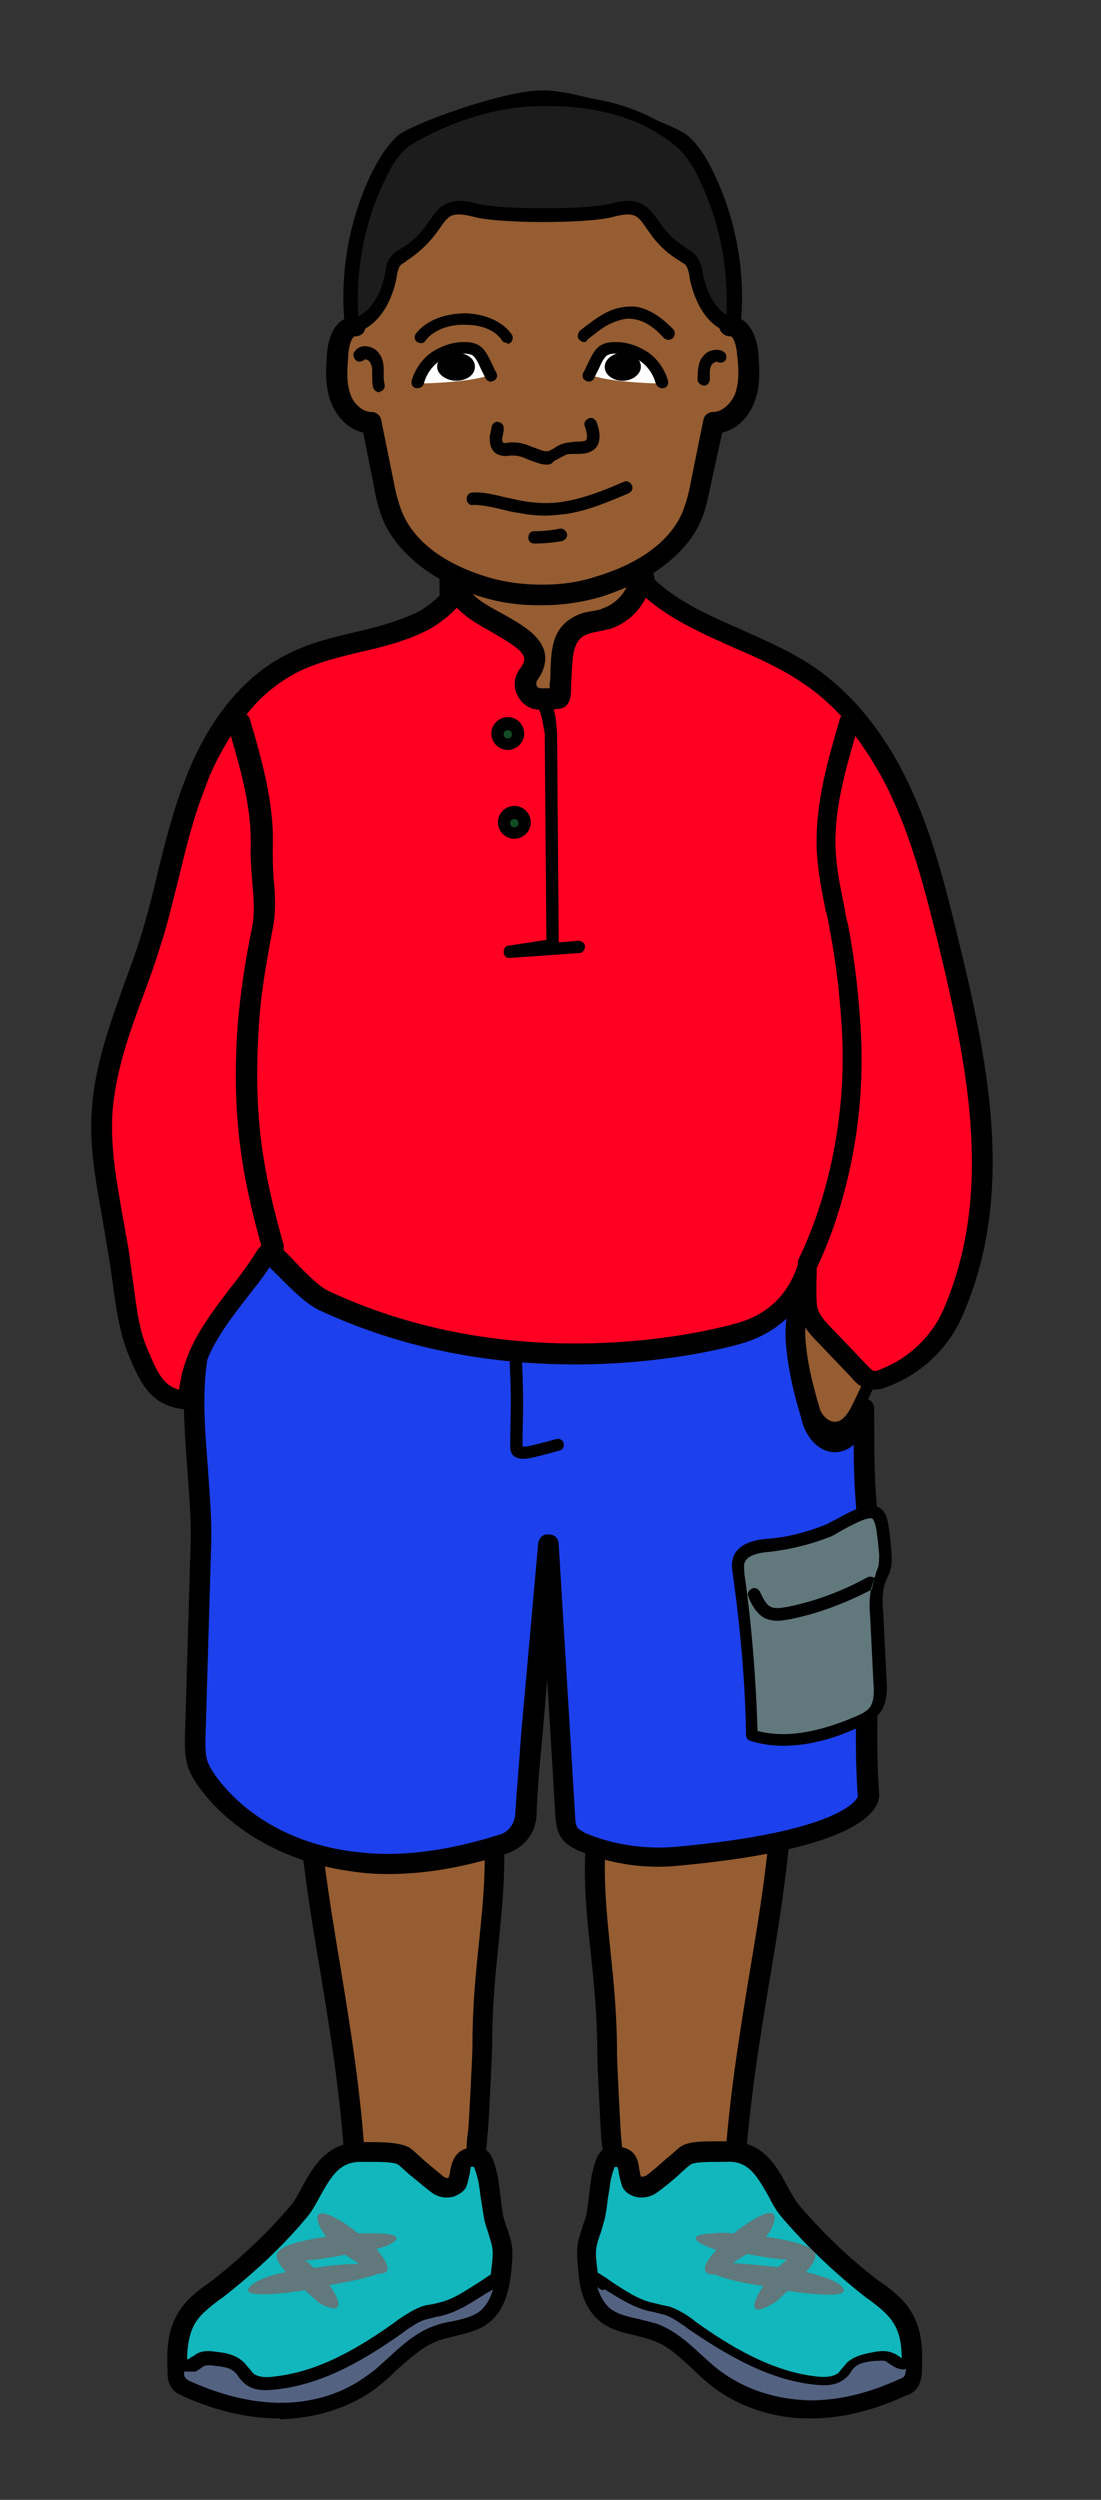 <svg xmlns="http://www.w3.org/2000/svg" xmlns:xlink="http://www.w3.org/1999/xlink" viewBox= "0 0 134 304" width="134px" height="304px">
<rect x="0" y="0" width="134" height="304" fill="#333333" stroke="none"/>
<g xmlns="http://www.w3.org/2000/svg" id="joey.svg">
<path id="Body" fill="#955D31" d="M104.5,171.2C103.9,172.4,103,173.8,101.6,173.8C100.8,173.8,100.1,173.3,99.6,172.6C99.1,172,98.9,171.2,98.7,170.4C97.8,167.3,97,164.1,96.9,160.9C96.9,159.8,96.9,158.6,97.4,157.6C98,156.5,99.3,155.7,100.5,155.4C101.7,155.1,103.1,155.1,104.4,155.1C104.9,155.1,105.5,155.1,105.9,155.4C106.6,155.8,106.9,156.8,107,157.6C107.3,159.4,107.7,161.7,107.4,163.5C107,166.2,105.6,168.9,104.5,171.2zM54.9,65C53.4,70.2,54.4,77.7,55.5,82.9C55.8,84.4,56.2,85.8,56.9,87C58.1,89,60.1,90,62.1,90.5C67,91.9,72.3,91.3,76.8,88.7C77.4,88.3,78.1,87.9,78.5,87.2C78.8,86.6,78.9,86,78.9,85.3C79.6,78.9,80.2,71.8,77.3,66.4M95.4,213.7C91.5,211.5,86.3,212.4,81.3,212.2C73.5,211.9,75.6,211.8,74,215.4C70.6,228.7,73.9,236.3,74,249.9C74,251.1,74.4,259,74.5,260.2C75,265.7,74.2,275.3,84.8,273C90.4,271.8,89.1,270.5,89.5,263.6C90.6,246.1,95.4,230.5,95.4,213.7M37.3,212.5C37.3,229.3,42.1,244.9,43.2,262.3C43.6,269.2,42.3,270.5,47.9,271.7C58.6,274,57.7,264.4,58.2,258.9C58.3,257.7,58.7,249.8,58.7,248.6C58.8,235,62.1,227.4,58.7,214.1C57.1,210.6,59.2,210.6,51.4,210.9C46.4,211.2,41.2,210.3,37.3,212.5M66,72.3C69,72.3,71.4,71.8,72.9,71.3C74.6,70.8,81.7,68.6,84.2,62.7C84.5,62.1,84.8,61,85.3,58.8C85.8,56.3,86.3,53.9,86.8,51.4C88.6,51.4,90.1,49.9,90.7,48.2C91.3,46.5,91.1,44.7,91,42.9C90.9,41.5,90.3,39.6,88.8,39.7C89.5,33.5,88.4,27.2,85.7,21.6C85,20.1,84.1,18.6,82.8,17.4C81.5,16.2,70.2,12.1,66,12.2C61.9,12.1,50.5,16.3,49.2,17.4C47.9,18.5,47,20,46.3,21.6C43.6,27.2,42.5,33.5,43.2,39.7C41.8,39.6,41.2,41.5,41,42.9C40.9,44.7,40.7,46.5,41.3,48.2C41.9,49.9,43.4,51.4,45.2,51.4C45.7,53.9,46.2,56.3,46.7,58.8C47.1,61,47.5,62.1,47.8,62.7C50.3,68.6,57.3,70.9,58.7,71.3C60.2,71.8,62.7,72.4,66,72.3z"/>
<path id="BodyBorder" d="M101.6,174.6C101.6,174.6,101.6,174.6,101.6,174.6C100.6,174.6,99.7,174,99,173.1C98.5,172.4,98.2,171.6,97.9,170.7C97.1,168.1,96.2,164.6,96,161C96,159.8,96,158.5,96.6,157.3C97.3,156.1,98.6,155.1,100.2,154.7C101.6,154.3,103,154.4,104.3,154.4C104.8,154.4,105.6,154.4,106.2,154.8C107.2,155.4,107.5,156.6,107.7,157.6L107.7,157.8C108,159.6,108.3,161.9,108,163.7C107.6,166.1,106.4,168.6,105.3,170.9L105,171.5C104.8,172.3,103.7,174.6,101.6,174.6zM103.3,155.9C102.4,155.9,101.5,155.9,100.7,156.2C99.5,156.5,98.5,157.2,98.1,158C97.6,158.9,97.6,160,97.6,160.9C97.7,164.4,98.6,167.7,99.4,170.2C99.6,171,99.8,171.6,100.2,172.1C100.6,172.6,101.1,172.9,101.6,172.9C101.6,172.9,101.6,172.9,101.6,172.9C102.4,172.9,103.1,172.2,103.8,170.7L103.8,170.7L104.1,170.1C105.1,168,106.3,165.6,106.7,163.4C107,161.7,106.6,159.6,106.4,157.9L106.4,157.7C106.3,157.1,106.1,156.3,105.6,156C105.3,155.8,104.8,155.8,104.4,155.8C104,155.9,103.6,155.9,103.3,155.9zM81.8,274.5C79.8,274.5,78.2,274,77,273.1C73.9,270.7,73.6,266.1,73.4,262.4C73.4,261.7,73.3,261,73.2,260.3C73.1,259,72.7,251.1,72.7,249.9C72.7,245.2,72.3,241.3,71.9,237.5C71.1,230.2,70.5,224,72.8,215C72.8,214.9,72.8,214.9,72.9,214.8C73.2,214.1,73.4,213.6,73.5,213.2C74.3,210.6,75.1,210.7,80.6,210.9L81.4,210.9C82.7,211,84,210.9,85.2,210.9C89,210.9,92.8,210.8,96,212.6C96.4,212.8,96.6,213.2,96.6,213.7C96.6,223.1,95.1,232.3,93.6,241.2C92.4,248.4,91.2,255.9,90.7,263.6C90.6,264.9,90.6,266,90.6,267C90.5,271.5,90.2,273.1,85,274.2C83.9,274.4,82.8,274.5,81.8,274.5zM75.1,215.8C72.9,224.2,73.6,230.3,74.3,237.3C74.7,241.1,75.1,245.1,75.1,249.9C75.1,251,75.5,258.8,75.6,260C75.7,260.7,75.7,261.4,75.8,262.2C76,265.6,76.2,269.4,78.5,271.1C79.8,272.1,81.8,272.3,84.5,271.7C88.1,270.9,88.1,270.8,88.1,266.9C88.1,266,88.1,264.8,88.2,263.4C88.7,255.6,89.9,248,91.1,240.7C92.6,231.8,94,223.3,94.1,214.4C91.6,213.3,88.5,213.3,85.2,213.4C83.9,213.4,82.6,213.4,81.2,213.4L80.4,213.4C78.1,213.3,76.4,213.2,76,213.4C75.9,213.5,75.9,213.8,75.8,214C75.7,214.4,75.5,215,75.1,215.8zM50.8,273.3C49.8,273.3,48.8,273.2,47.6,272.9C42.4,271.8,42.1,270.2,42,265.7C42,264.7,42,263.6,41.9,262.3C41.4,254.6,40.2,247.1,39,239.9C37.5,231,36,221.8,36,212.4C36,211.9,36.2,211.5,36.6,211.3C39.8,209.5,43.7,209.6,47.4,209.6C48.7,209.6,50,209.6,51.2,209.6L52,209.6C57.5,209.4,58.3,209.3,59.1,211.9C59.2,212.3,59.4,212.9,59.7,213.5C59.7,213.6,59.8,213.6,59.8,213.7C62.1,222.6,61.4,228.9,60.7,236.2C60.3,240,59.9,243.9,59.9,248.6C59.9,249.8,59.5,257.7,59.4,259C59.3,259.6,59.3,260.4,59.2,261.1C59,264.8,58.7,269.5,55.6,271.8C54.4,272.8,52.8,273.3,50.8,273.3zM38.5,213.3C38.6,222.2,40,230.6,41.5,239.6C42.7,246.9,43.9,254.4,44.4,262.3C44.5,263.7,44.5,264.9,44.5,265.8C44.6,269.7,44.6,269.8,48.1,270.6C50.8,271.2,52.8,271,54.1,270C56.3,268.3,56.6,264.5,56.8,261.1C56.8,260.3,56.9,259.6,57,258.9C57.1,257.7,57.5,249.9,57.5,248.8C57.5,244,57.9,240,58.3,236.2C59,229.2,59.7,223.2,57.5,214.7C57.2,213.9,57,213.3,56.8,212.9C56.7,212.7,56.7,212.5,56.6,212.3C56.1,212.2,54.5,212.2,52.2,212.3L51.4,212.3C50.1,212.4,48.7,212.3,47.4,212.3C44.2,212.2,41.1,212.2,38.5,213.3zM53.5,70.4C50.2,68.5,47.8,66,46.6,63.2C46.2,62.2,45.8,60.9,45.5,59.1L44.2,52.6C42.4,52.2,40.9,50.7,40.2,48.7C39.5,46.7,39.7,44.7,39.8,42.9C40,40.9,40.7,39.4,41.9,38.8C41.4,32.8,42.6,26.5,45.2,21.1C45.9,19.7,46.9,17.9,48.4,16.5C50,15.1,61.3,11,65.9,11C66,11,66,11,66.1,11C70.5,10.9,82.1,15.1,83.7,16.5C85.2,17.8,86.2,19.6,86.9,21.1C89.5,26.5,90.7,32.8,90.2,38.8C91.3,39.4,92.1,40.9,92.3,42.9C92.4,44.7,92.6,46.7,91.9,48.7C91.2,50.7,89.7,52.2,87.9,52.6L86.5,59C86.1,60.9,85.8,62.2,85.4,63.1C84.6,65.1,82.9,67.5,79.5,69.7L79.5,69.7C80.8,74.4,80.4,79.8,79.8,85.4C79.7,86.1,79.6,86.9,79.3,87.6C78.8,88.5,78.1,89,77.3,89.5C74.2,91.3,70.8,92.1,67.4,92.1C65.6,92.1,63.8,91.8,62,91.3C59.3,90.5,57.5,89.3,56.4,87.4C55.6,86.1,55.2,84.5,54.9,83C54.2,80,53.4,75,53.5,70.4L53.5,70.4zM58.3,72.5C57.1,72.1,56,71.7,55,71.2L55,71.2C55,75.5,55.7,80,56.3,82.8C56.6,84.2,56.9,85.6,57.6,86.7C58.5,88.2,60.1,89.3,62.4,89.9C67.1,91.3,72.1,90.6,76.5,88.2C77.1,87.8,77.6,87.5,77.9,87C78.1,86.5,78.2,85.9,78.3,85.3C78.9,80,79.3,74.9,78.2,70.5L78.2,70.5C76.8,71.2,75.2,71.9,73.4,72.5C71.1,73.2,68.6,73.6,66.1,73.6C65.9,73.6,65.6,73.6,65.4,73.6C62.9,73.6,60.5,73.2,58.3,72.5M45.2,50.1C45.8,50.1,46.3,50.5,46.4,51.1L47.9,58.5C48.2,60.2,48.6,61.4,48.9,62.2C50.3,65.7,53.9,68.5,59.1,70.1L59.1,70.1C61.3,70.8,63.6,71.1,66,71.1C68.3,71.1,70.5,70.8,72.6,70.1C79.5,68,82.1,64.6,83.1,62.2C83.4,61.4,83.8,60.2,84.1,58.5L85.6,51.1C85.7,50.5,86.2,50.1,86.8,50.1C86.8,50.1,86.8,50.1,86.8,50.1C88,50.1,89.1,48.9,89.5,47.8C90,46.3,89.9,44.7,89.7,43C89.6,41.8,89.2,40.9,88.9,40.9C88.5,40.9,88.2,40.8,87.9,40.5C87.6,40.2,87.5,39.9,87.6,39.5C88.2,33.6,87.2,27.4,84.6,22.1C84,20.9,83.2,19.4,82,18.3C80.9,17.4,70,13.3,66.1,13.4C62.2,13.3,51.2,17.4,50.1,18.3C48.9,19.3,48.1,20.9,47.5,22.1C44.9,27.4,43.9,33.6,44.5,39.5C44.5,39.9,44.4,40.2,44.2,40.5C43.9,40.8,43.6,40.9,43.2,40.9C42.9,40.9,42.5,41.8,42.4,43C42.3,44.6,42.1,46.3,42.6,47.8C42.9,48.9,44,50.1,45.2,50.1C45.2,50.1,45.2,50.1,45.2,50.1zM46.3,47.6C46.7,47.5,46.9,47.1,46.8,46.7C46.7,46.4,46.7,46,46.7,45.5C46.7,45.3,46.7,45.1,46.7,44.9C46.7,43.9,46.4,43.2,45.9,42.7C45.5,42.3,44.9,42.1,44.4,42.1C43.9,42.1,43.5,42.3,43.2,42.7C42.9,43,43,43.5,43.3,43.8C43.6,44.1,44.1,44,44.4,43.7C44.4,43.7,44.5,43.7,44.5,43.7C44.6,43.7,44.8,43.8,44.9,43.9C45.1,44.1,45.3,44.5,45.3,45.1C45.3,45.3,45.3,45.4,45.3,45.6C45.3,46.1,45.3,46.6,45.4,47.1C45.5,47.4,45.8,47.7,46.1,47.7C46.2,47.7,46.2,47.7,46.3,47.6zM85.7,46.9C86.1,46.9,86.4,46.5,86.4,46.1C86.4,45.5,86.3,44.9,86.6,44.4C86.7,44.2,86.9,44.1,87.1,44C87.2,44,87.3,44,87.3,44C87.6,44.2,88.1,44.1,88.3,43.8C88.5,43.5,88.4,43,88.1,42.8C87.7,42.5,87.2,42.5,86.7,42.6C86.1,42.7,85.6,43.2,85.3,43.7C84.9,44.5,84.9,45.5,84.9,46.2C84.9,46.5,85.3,46.9,85.7,46.9C85.7,46.9,85.7,46.9,85.7,46.9z"/>
<path id="Shoes" fill="#11B7BC" d="M36.3,268.9C38.4,266.4,39.2,261.5,44.2,261.7C45.4,261.8,48,261.6,49,262.2C49.5,262.5,52,264.8,53.2,265.7C54.2,266.4,55.5,266,55.7,265.5C56.3,264,55.9,262.7,57.3,262.4C58.7,262.1,58.8,262.5,59.4,264.6C59.6,265.2,60,269.4,60.2,270C61.1,273.2,61.4,272.9,61,276.3C60.8,278.1,60.3,280.1,59,281.3C57.3,282.8,54.9,282.8,52.8,283.5C49.8,284.6,47.7,287.4,45.1,289.4C42,291.7,38,292.9,34.1,292.9C30.2,292.9,26.3,291.9,22.7,290.3C22.4,290.1,22,290,21.8,289.7C21.6,289.4,21.5,288.9,21.5,288.5C21.4,286.3,21.4,284,22.5,282.1C23.4,280.6,24.8,279.6,26.2,278.5C30,275.6,33.4,272.4,36.3,268.9zM96.3,268.9C94.2,266.4,93.4,261.5,88.4,261.7C87.2,261.8,84.6,261.6,83.6,262.2C83.1,262.5,80.6,264.8,79.4,265.7C78.4,266.4,77.1,266,76.9,265.5C76.3,264,76.7,262.7,75.3,262.4C73.9,262.1,73.8,262.5,73.2,264.6C73,265.2,72.6,269.4,72.4,270C71.5,273.2,71.2,272.9,71.6,276.3C71.8,278.1,72.3,280.1,73.6,281.3C75.3,282.8,77.7,282.8,79.8,283.5C82.8,284.6,84.9,287.4,87.5,289.4C90.6,291.7,94.6,292.9,98.5,292.9C102.4,292.9,106.3,291.9,109.9,290.3C110.2,290.1,110.6,290,110.8,289.7C111,289.4,111.1,288.9,111.1,288.5C111.2,286.3,111.2,284,110.1,282.1C109.2,280.6,107.8,279.6,106.4,278.5C102.6,275.6,99.3,272.4,96.3,268.9z"/>
<path id="ShoesBorder" d="M34,294.1C30.2,294.1,26.3,293.2,22.3,291.4C21.9,291.2,21.3,291,20.9,290.4C20.4,289.7,20.4,289,20.4,288.5C20.3,286.1,20.3,283.6,21.6,281.4C22.5,279.8,23.9,278.7,25.3,277.7L25.6,277.5C29.2,274.7,32.5,271.6,35.4,268.2C35.9,267.6,36.3,266.8,36.8,265.9C38.1,263.5,39.9,260.3,44.3,260.5C44.5,260.5,44.8,260.5,45.2,260.5C47.1,260.5,48.7,260.6,49.7,261.1C50.1,261.3,50.6,261.8,51.6,262.7C52.4,263.4,53.4,264.2,54,264.7C54.3,264.9,54.5,264.9,54.6,264.8C54.7,264.5,54.8,264.2,54.8,263.9C55,263,55.3,261.6,57,261.2C59.6,260.7,60,262.3,60.5,264.3C60.6,264.6,60.7,265.4,60.9,267C61,268,61.2,269.4,61.3,269.7C61.5,270.3,61.6,270.8,61.8,271.2C62.4,273.1,62.5,273.6,62.2,276.4C62,278.1,61.6,280.6,59.8,282.2C58.5,283.4,56.9,283.7,55.3,284.1C54.6,284.3,53.9,284.4,53.2,284.7C51.4,285.4,50,286.7,48.4,288.1C47.6,288.9,46.7,289.7,45.8,290.4C42.6,292.8,38.4,294.1,34.1,294.2C34.1,294.1,34,294.1,34,294.1zM43.9,262.9C41.4,262.9,40.4,264.5,39,267C38.5,267.9,38,268.9,37.3,269.7C34.3,273.3,30.8,276.5,27.1,279.4C27.1,279.4,27.1,279.4,27.1,279.4L26.8,279.6C25.6,280.5,24.4,281.4,23.7,282.6C22.8,284.2,22.7,286.3,22.8,288.3C22.8,288.4,22.8,288.7,22.9,288.8C22.9,288.8,23.2,289,23.3,289C27,290.7,30.6,291.5,34.1,291.5C37.9,291.5,41.6,290.3,44.4,288.2C45.2,287.6,46,286.9,46.8,286.1C48.4,284.6,50.2,283,52.4,282.2C53.2,281.9,54,281.7,54.8,281.5C56.1,281.2,57.3,280.9,58.2,280.2C59.1,279.4,59.6,278.1,59.8,276C60.1,273.6,60,273.4,59.5,271.8C59.4,271.4,59.2,270.9,59,270.2C58.9,269.8,58.8,269,58.5,267.2C58.4,266.3,58.2,265,58.1,264.8C58,264.4,57.8,263.8,57.7,263.5C57.6,263.5,57.5,263.5,57.4,263.5C57.3,263.5,57.3,263.5,57.3,263.5C57.3,263.5,57.2,263.9,57.2,264.2C57.1,264.6,57,265.2,56.8,265.8C56.6,266.4,56,266.8,55.3,267.1C54.3,267.4,53.3,267.2,52.5,266.6C51.8,266.1,50.8,265.2,49.9,264.5C49.3,264,48.6,263.3,48.4,263.2C47.9,262.9,46,262.9,45.1,262.9C44.7,262.9,44.4,262.9,44.2,262.9C44.1,262.9,44,262.9,43.9,262.9zM26.4,278.4L26.4,278.4L26.4,278.4zM98.7,294.1C98.6,294.1,98.5,294.1,98.5,294.1C94.1,294.1,90,292.7,86.8,290.3C85.9,289.6,85,288.8,84.2,288C82.7,286.6,81.2,285.2,79.4,284.6C78.8,284.4,78.1,284.2,77.3,284C75.7,283.6,74.1,283.3,72.8,282.1C71,280.5,70.5,278,70.4,276.3C70.1,273.4,70.2,273,70.8,271.1C70.9,270.7,71.1,270.2,71.3,269.6C71.4,269.3,71.6,267.9,71.7,266.9C71.9,265.2,72,264.5,72.1,264.2C72.6,262.2,73,260.6,75.6,261.1C77.4,261.4,77.7,262.8,77.8,263.8C77.9,264.1,77.9,264.4,78,264.7C78.1,264.7,78.4,264.7,78.6,264.6C79.2,264.2,80.1,263.4,81,262.6C82.1,261.7,82.6,261.2,82.9,261C83.9,260.4,85.5,260.4,87.4,260.4C87.7,260.4,88,260.4,88.3,260.4C92.8,260.2,94.5,263.4,95.8,265.8C96.3,266.7,96.7,267.5,97.2,268.1C100.1,271.5,103.4,274.7,107,277.4L107.3,277.6C108.7,278.6,110.1,279.7,111,281.3C112.3,283.5,112.3,286,112.2,288.4C112.2,288.8,112.1,289.6,111.7,290.3C111.3,290.9,110.7,291.2,110.3,291.3C106.4,293.1,102.5,294.1,98.7,294.1zM74.8,263.5C74.7,263.8,74.5,264.4,74.4,264.8C74.3,265,74.2,266.3,74,267.2C73.8,269,73.6,269.9,73.5,270.2C73.3,270.8,73.2,271.4,73,271.8C72.5,273.4,72.4,273.6,72.7,276C72.9,278.1,73.4,279.4,74.3,280.2C75.1,280.9,76.4,281.2,77.7,281.5C78.5,281.7,79.3,281.9,80.1,282.2C82.3,283,84,284.6,85.7,286.1C86.5,286.9,87.3,287.6,88.1,288.2C90.9,290.3,94.5,291.4,98.4,291.5C101.9,291.5,105.5,290.7,109.2,289C109.3,289,109.5,288.8,109.6,288.8C109.6,288.7,109.7,288.4,109.7,288.3C109.8,286.3,109.8,284.2,108.8,282.6C108.1,281.4,106.9,280.5,105.7,279.6L105.4,279.4L105.4,279.4C101.7,276.5,98.3,273.3,95.2,269.7C94.5,268.9,94,268,93.5,267C92,264.4,91,262.7,88.3,262.9C88,262.9,87.7,262.9,87.4,262.9C86.5,262.9,84.6,262.9,84.1,263.2C83.9,263.3,83.1,264,82.6,264.5C81.7,265.3,80.7,266.1,80,266.6C79.2,267.2,78.1,267.4,77.2,267.1C76.5,266.9,75.9,266.4,75.7,265.8C75.5,265.2,75.4,264.7,75.3,264.2C75.3,264,75.2,263.6,75.1,263.5C75.1,263.5,75.1,263.5,75,263.5C75,263.6,74.9,263.5,74.8,263.5z"/>
<path id="Soles" fill="#546282" d="M21.6,288.4C21.6,288.1,21.6,287.7,21.6,287.4C22.2,287.6,22.8,287.8,23.5,287.4C23.8,287.2,24.1,286.9,24.4,286.8C25,286.5,25.6,286.6,26.2,286.7C27.3,286.8,28.4,287,29.2,287.7C29.6,288.1,29.9,288.6,30.3,289C31.1,289.7,32.3,289.7,33.4,289.6C39,289,44,286,48.6,282.8C49.5,282.2,50.4,281.5,51.5,281.2C52.2,281,52.9,280.9,53.6,280.7C56.3,280,58.5,278,61,276.7C60.8,278.4,60.3,280.1,59,281.2C57.3,282.7,54.9,282.7,52.8,283.4C49.8,284.5,47.7,287.3,45.1,289.3C42,291.6,38,292.8,34.1,292.8C30.2,292.8,26.3,291.8,22.7,290.2C22.4,290,22,289.9,21.8,289.6C21.7,289.2,21.7,288.8,21.6,288.4zM111,288.4C111,288.1,111,287.7,111,287.4C110.4,287.6,109.8,287.8,109.1,287.4C108.8,287.2,108.5,286.9,108.2,286.8C107.6,286.5,107,286.6,106.4,286.7C105.3,286.8,104.2,287,103.4,287.7C103,288.1,102.7,288.6,102.3,289C101.5,289.7,100.3,289.7,99.2,289.6C93.6,289,88.6,286,84,282.8C83.1,282.2,82.2,281.5,81.1,281.2C80.4,281,79.7,280.9,79,280.7C76.3,280,74.1,278,71.6,276.7C71.8,278.4,72.3,280.1,73.6,281.2C75.3,282.7,77.7,282.7,79.8,283.4C82.8,284.5,84.9,287.3,87.5,289.3C90.6,291.6,94.6,292.8,98.5,292.8C102.4,292.8,106.3,291.8,109.9,290.2C110.2,290,110.6,289.9,110.8,289.6C110.9,289.2,111,288.8,111,288.4z"/>
<path id="SolesBorder" d="M34,293.6C30.3,293.6,26.4,292.7,22.5,290.9C22.1,290.7,21.6,290.5,21.3,290L21.3,290C20.9,289.5,20.9,288.8,20.9,288.4C20.9,288.1,20.9,287.7,20.9,287.4C20.9,287.2,21,286.9,21.2,286.8C21.4,286.7,21.7,286.6,21.9,286.7C22.5,286.9,22.8,287,23.1,286.8C23.2,286.7,23.3,286.6,23.4,286.6C23.6,286.5,23.8,286.3,24,286.2C24.8,285.8,25.6,285.9,26.3,286C27.3,286.1,28.7,286.3,29.7,287.3C29.9,287.5,30.1,287.8,30.3,288C30.5,288.2,30.6,288.4,30.8,288.6C31.3,289,32.1,289.2,33.4,289C39,288.4,44,285.3,48.2,282.3L48.3,282.2C49.2,281.6,50.2,280.9,51.3,280.5C51.8,280.3,52.2,280.3,52.7,280.2C53,280.1,53.2,280.1,53.5,280C55.2,279.6,56.6,278.6,58.2,277.6C59,277.1,59.8,276.5,60.7,276C60.9,275.9,61.2,275.9,61.5,276C61.7,276.2,61.9,276.4,61.8,276.7C61.6,278.2,61.2,280.3,59.6,281.7C58.4,282.8,56.8,283.1,55.3,283.5C54.5,283.7,53.8,283.8,53.2,284.1C51.3,284.8,49.8,286.2,48.3,287.6C47.5,288.4,46.6,289.1,45.7,289.8C42.6,292.1,38.5,293.4,34.3,293.5C34.1,293.6,34,293.6,34,293.6zM22.4,288.4C22.4,288.7,22.4,289,22.6,289.2L22.6,289.2C22.7,289.3,22.9,289.5,23.2,289.6C27,291.3,30.7,292.2,34.2,292.2C38.2,292.2,41.9,291,44.8,288.8C45.7,288.2,46.5,287.4,47.3,286.7C48.9,285.2,50.6,283.7,52.7,282.9C53.5,282.6,54.3,282.4,55,282.3C56.4,282,57.7,281.7,58.6,280.9C59.2,280.3,59.7,279.5,60,278.4C59.7,278.6,59.3,278.8,59,279C57.4,280,55.8,281.1,53.8,281.6C53.5,281.7,53.2,281.7,52.9,281.8C52.5,281.9,52.1,282,51.7,282.1C50.8,282.4,50,283,49.1,283.6L49,283.7C44.6,286.8,39.4,290,33.4,290.6C32.3,290.7,30.8,290.8,29.7,289.8C29.4,289.5,29.2,289.3,29,289C28.9,288.8,28.7,288.6,28.6,288.5C28,287.9,27.1,287.8,26.1,287.7C25.5,287.6,25,287.6,24.7,287.8C24.6,287.9,24.4,288,24.3,288.1C24.1,288.2,24,288.3,23.8,288.4C23.3,288.4,22.8,288.4,22.4,288.4zM98.7,293.5C98.6,293.5,98.5,293.5,98.5,293.5C94.2,293.5,90.2,292.2,87.1,289.8C86.2,289.1,85.3,288.3,84.5,287.6C82.9,286.1,81.4,284.8,79.6,284.1C78.9,283.9,78.2,283.7,77.5,283.5C76,283.2,74.5,282.8,73.2,281.7C71.6,280.3,71.2,278.2,71,276.7C71,276.4,71.1,276.1,71.3,276C71.5,275.8,71.8,275.8,72.1,276C73,276.5,73.8,277,74.6,277.6C76.2,278.6,77.6,279.6,79.3,280C79.6,280.1,79.8,280.1,80.1,280.2C80.5,280.3,81,280.4,81.5,280.5C82.6,280.9,83.6,281.5,84.5,282.2L84.6,282.3C88.8,285.3,93.9,288.4,99.4,289C100.2,289.1,101.3,289.1,102,288.6C102.2,288.4,102.3,288.2,102.5,288C102.7,287.8,102.9,287.5,103.1,287.3C104.1,286.4,105.5,286.2,106.5,286C107.1,285.9,108,285.8,108.8,286.2C109.1,286.3,109.3,286.5,109.5,286.6C109.6,286.7,109.7,286.8,109.8,286.8C110.1,287,110.4,286.9,111,286.7C111.2,286.6,111.5,286.7,111.7,286.8C111.9,286.9,112,287.2,112,287.4C112,287.7,112,288.1,112,288.4C112,288.8,111.9,289.5,111.6,290C111.3,290.5,110.8,290.7,110.4,290.9C106.2,292.6,102.4,293.5,98.7,293.5zM72.7,278.1C73,279.2,73.5,280,74.1,280.6C75,281.4,76.3,281.7,77.7,282C78.5,282.2,79.3,282.4,80,282.6C82.1,283.4,83.8,284.9,85.4,286.4C86.2,287.1,87,287.9,87.9,288.5C90.8,290.6,94.5,291.8,98.5,291.9C98.6,291.9,98.6,291.9,98.7,291.9C102.2,291.9,105.8,291,109.5,289.3C109.8,289.2,110,289.1,110.1,288.9L110.1,288.9C110.2,288.7,110.2,288.4,110.3,288.1C109.8,288.2,109.3,288.1,108.8,287.8C108.6,287.7,108.5,287.6,108.3,287.5C108.2,287.4,108,287.3,107.9,287.2C107.6,287,107.1,287.1,106.5,287.1C105.4,287.2,104.5,287.4,104,287.9C103.8,288.1,103.7,288.2,103.6,288.4C103.4,288.7,103.2,289,102.9,289.2C101.8,290.2,100.3,290.1,99.2,290C93.3,289.4,88,286.1,83.6,283.1L83.5,283C82.6,282.4,81.8,281.8,80.9,281.5C80.5,281.4,80.1,281.3,79.7,281.2C79.4,281.1,79.1,281.1,78.8,281C76.9,280.5,75.2,279.4,73.6,278.4C73.3,278.6,73,278.4,72.7,278.1z"/>
<path id="Pants" fill="#1D40ED" d="M105.4,183.1C105.1,179.6,105.1,175.5,105.1,171.3C104.9,171.7,104.7,172.1,104.5,172.4C103.9,173.6,103,175,101.6,175C100.8,175,100.1,174.5,99.6,173.8C99.1,173.2,98.9,172.4,98.7,171.6C97.8,168.5,97,165.3,96.9,162.1C96.9,161,96.9,159.8,97.4,158.8C98,157.7,99.3,156.9,100.5,156.6C101.7,156.3,103,156.3,104.3,156.3C103.5,151,101.8,146.3,98.4,143.2C91.9,137.1,78.4,140.1,69.5,139.6C61.2,139.1,53.3,140.8,45.1,141.7C39.1,142.3,35.7,145.7,32.4,150.7C30,154.3,25.8,158.1,24.6,162.2C22.4,170.3,24.7,179.2,24.4,187.6C24.2,195.5,23.9,203.5,23.7,211.4C23.7,212.3,23.6,213.3,23.9,214.2C24.1,215,24.6,215.8,25.1,216.5C29.2,222.2,36.1,225.5,43,226.3C49,227,55.2,226,61,224.2C62.5,223.7,63.6,222.3,63.7,220.7C63.9,217.5,64.2,214.4,64.4,211.2C65.1,203.4,65.8,195.6,66.5,187.7C67.2,198.7,67.8,209.8,68.5,220.8C68.5,221.5,68.6,222.3,69,222.9C69.3,223.4,69.9,223.6,70.4,223.9C74,225.5,78,226,81.9,225.7C104.1,223.7,105.4,219,105.4,218.3C104.9,206.1,106.6,195.6,105.4,183.1z"/>
<path id="PantsBorder" d="M47.2,227.9C45.8,227.9,44.3,227.8,43,227.6C35.2,226.6,28.3,222.9,24.2,217.3C23.7,216.6,23.1,215.7,22.8,214.6C22.5,213.5,22.5,212.4,22.5,211.5L23.2,187.7C23.3,184.7,23,181.6,22.8,178.6C22.4,173.1,21.9,167.4,23.4,162C24.2,159,26.4,156.4,28.5,153.8C29.6,152.5,30.6,151.3,31.3,150.1C34.2,145.6,37.9,141.3,44.9,140.5C47.2,140.3,49.5,139.9,51.8,139.6C57.5,138.8,63.4,138,69.5,138.4C71.8,138.5,74.5,138.4,77.4,138.3C85.2,138,94.1,137.6,99.2,142.4C102.4,145.4,104.5,150,105.4,156.3C105.5,156.7,105.3,157,105.1,157.3C104.9,157.6,104.5,157.7,104.1,157.7C102.8,157.7,101.7,157.7,100.7,157.9C99.6,158.2,98.8,158.8,98.4,159.5C98,160.2,98,161.3,98,162.2C98.1,164.9,98.7,167.7,99.8,171.4C100,172.1,100.2,172.7,100.6,173.2C100.9,173.6,101.3,173.8,101.6,173.8C101.6,173.8,101.6,173.8,101.6,173.8C102.3,173.8,103,172.8,103.4,171.9L104,170.8C104.3,170.3,104.8,170,105.4,170.1C106,170.2,106.4,170.7,106.4,171.3L106.4,172.2C106.4,176.1,106.4,179.7,106.7,182.9L106.7,182.9C107.4,189.7,107.2,196,107,202.1C106.8,207.3,106.6,212.6,107,218.2C107.1,219.7,105.6,224.8,82.4,226.9C78.2,227.3,74,226.6,70.3,225C69.7,224.7,68.9,224.3,68.4,223.6C67.7,222.7,67.7,221.6,67.6,220.9L66.6,204.3L66,211.3C65.7,214.4,65.4,217.6,65.3,220.8C65.2,222.9,63.8,224.7,61.7,225.4C56.5,227.1,51.7,227.9,47.2,227.9zM66.6,140.9C61.8,140.9,57.1,141.5,52.2,142.2C49.9,142.5,47.6,142.8,45.2,143.1C39.6,143.7,36.4,146.9,33.4,151.5C32.5,152.8,31.5,154.1,30.4,155.4C28.5,157.7,26.5,160.2,25.8,162.7C24.4,167.7,24.9,173.2,25.3,178.5C25.5,181.6,25.8,184.7,25.7,187.8L25,211.6C25,212.4,25,213.3,25.2,214C25.4,214.7,25.8,215.3,26.2,215.9C29.9,221,36.1,224.4,43.3,225.2C48.6,225.9,54.5,225.1,60.8,223.1C61.9,222.8,62.6,221.8,62.7,220.7C62.9,217.5,63.2,214.3,63.4,211.2L65.5,187.7C65.6,187,66.1,186.5,66.8,186.6C67.5,186.6,68,187.1,68,187.8L70,220.9C70,221.4,70.1,222,70.3,222.3C70.5,222.5,70.9,222.7,71.2,222.9C74.5,224.3,78.3,224.9,82.1,224.6C102.3,222.8,104.3,218.8,104.4,218.5C104,212.8,104.2,207.5,104.4,202.3C104.6,196.3,104.8,190,104.2,183.4L104.2,183.4C104,181,103.9,178.4,103.9,175.7C103.2,176.3,102.4,176.6,101.6,176.6C100.5,176.6,99.4,176,98.6,174.9C98,174.1,97.7,173.3,97.5,172.4C96.7,169.8,95.8,166.3,95.6,162.6C95.6,161.4,95.6,159.9,96.3,158.6C97,157.2,98.4,156.2,100.2,155.8C101.1,155.6,102,155.5,102.8,155.5C101.8,150.5,100.1,146.9,97.6,144.5C93.2,140.4,84.9,140.8,77.6,141.1C74.7,141.2,71.9,141.3,69.5,141.2C68.5,140.9,67.5,140.9,66.6,140.9zM104.4,218.3L104.4,218.3L104.4,218.3zM67,176.7L68.1,176.4C68.5,176.3,68.7,175.9,68.6,175.5C68.5,175.1,68.1,174.9,67.7,175L66.6,175.3C65.4,175.6,64.1,176,63.6,175.9L63.6,174.6C63.7,170.4,63.7,169.5,63.5,164.5C63.5,164.1,63.1,163.7,62.7,163.8C62.3,163.8,62,164.2,62,164.6C62.2,169.5,62.2,170.4,62.1,174.6L62.1,176C62.1,176.6,62.4,177,62.6,177.1C62.9,177.3,63.2,177.4,63.7,177.4C64.4,177.4,65.5,177.1,67,176.7z"/>
<path id="PocketLaces" fill="#61787C" d="M46,271.6C45.6,271.6,44.7,271.6,43.6,271.6C41,269.5,38.1,268.1,38.7,270.2C38.9,270.8,39.2,271.4,39.7,272C37,272.4,34.4,273,33.8,273.9C33.4,274.4,33.9,275.3,34.8,276.3C32.8,276.7,31.2,277.3,30.5,278C28.7,279.7,35.4,278.8,37.1,278.5C37.5,278.9,37.9,279.2,38.1,279.4C38.6,279.9,39.1,280.3,39.8,280.5C41.8,281.3,41.4,279.7,40.1,277.9C42.1,277.5,44.2,277.2,46,276.5C46,276.5,46.1,276.5,46.1,276.5C47.9,276.5,47.2,275.1,45.8,273.5C47.6,273.1,50.2,271.7,46,271.6zM38.2,275.8C37.9,275.5,37.5,275.1,37.1,274.9C38.7,274.8,40.4,274.5,42,274.2C42.5,274.5,43.1,274.9,43.7,275.3C42.1,275.3,40.1,275.5,38.2,275.8zM102.4,278C101.7,277.3,100.1,276.8,98.1,276.3C99,275.3,99.5,274.4,99.1,273.9C98.6,273,95.9,272.4,93.2,272C93.7,271.5,94,270.9,94.2,270.2C94.8,268,91.9,269.5,89.3,271.6C88.2,271.5,87.3,271.5,86.9,271.6C82.7,271.7,85.4,273.1,87.2,273.6C85.7,275.2,85.1,276.6,86.9,276.6C86.9,276.6,87,276.6,87,276.6C88.7,277.3,90.9,277.7,92.9,278C91.6,279.9,91.2,281.5,93.2,280.6C93.8,280.3,94.4,280,94.9,279.5C95.2,279.2,95.5,278.9,95.9,278.6C97.5,278.8,104.2,279.8,102.4,278zM89.2,275.2C89.8,274.8,90.4,274.4,90.9,274.1C92.5,274.4,94.2,274.7,95.8,274.8C95.4,275.1,95.1,275.4,94.7,275.7C92.8,275.5,90.8,275.3,89.2,275.2zM106.7,184.1C107.2,184.4,107.3,185,107.4,185.5C107.6,186.6,107.7,187.8,107.8,188.9C107.8,189.5,107.9,190.1,107.7,190.7C107.6,191.2,107.3,191.7,107.1,192.1C106.6,193.4,106.7,194.9,106.7,196.3C106.8,199,107,201.7,107.1,204.4C107.2,205.7,107.2,207,106.4,208C105.9,208.7,105.1,209,104.3,209.3C100.2,211,95.6,212.2,91.5,210.9C91.4,204.4,90.8,197.8,89.9,191.3C89.8,190.8,89.7,190.2,89.9,189.7C90.4,188.2,92.2,188,93.8,187.8C96.2,187.6,98.5,187,100.8,186.1C101.9,185.8,105.4,183.3,106.7,184.1z"/>
<path id="PocketLacesBorder" d="M95.3,212.3C94,212.3,92.6,212.1,91.3,211.7C91,211.6,90.8,211.3,90.8,211C90.7,204.5,90.1,198,89.2,191.5C89.1,190.9,89,190.2,89.2,189.5C89.8,187.5,92.3,187.2,93.7,187.1C96,186.9,98.3,186.3,100.5,185.4C100.8,185.3,101.2,185,101.7,184.8C103.5,183.8,105.8,182.5,107.1,183.4C107.9,183.9,108,184.9,108.1,185.3C108.3,186.4,108.4,187.6,108.5,188.8C108.5,189.4,108.6,190.1,108.4,190.8C108.3,191.2,108.2,191.5,108,191.8C107.9,192,107.9,192.1,107.8,192.3C107.3,193.5,107.4,194.9,107.5,196.2L107.9,204.3C108,205.4,108,207.2,107,208.4C106.4,209.2,105.5,209.6,104.6,210C102.1,211.2,98.8,212.3,95.3,212.3zM106.4,191.9C106.4,191.9,106.4,191.9,106.4,191.9C106.5,191.7,106.6,191.5,106.6,191.3C106.7,191,106.8,190.8,106.9,190.5C107,190,107,189.5,107,189C106.9,187.9,106.8,186.8,106.6,185.7C106.5,185.3,106.4,184.9,106.2,184.7L106.2,184.7C105.7,184.3,103.2,185.7,102.3,186.2C101.8,186.5,101.3,186.8,101,186.9C98.7,187.8,96.3,188.4,93.8,188.7C92.4,188.8,90.9,189.1,90.6,190.1C90.5,190.5,90.6,190.9,90.6,191.4C91.5,197.7,92,204.1,92.2,210.5C96.4,211.6,100.9,210.1,104,208.8C104.7,208.5,105.4,208.2,105.8,207.7C106.4,207,106.4,205.8,106.3,204.6L105.9,196.5C105.8,195.5,105.8,194.4,106,193.3M106.4,191.9C106.2,191.7,105.8,191.7,105.6,191.8C102.5,193.5,99.3,194.7,95.9,195.4C95.2,195.5,94.4,195.7,93.8,195.4C93.2,195.1,92.9,194.4,92.5,193.6C92.3,193.2,91.9,193,91.5,193.2C91.1,193.4,90.9,193.8,91.1,194.2C91.4,195,92,196.2,93.1,196.8C93.6,197,94.1,197.1,94.6,197.1C95.1,197.1,95.6,197,96.2,196.9C99.7,196.2,103,194.9,106.1,193.3"/>
<path id="EyeWhites" fill="#FFFFFF" d="M50.8,46.6C51.2,45.3,52,44.2,53.1,43.5C54.2,42.8,55.4,42.5,56.6,42.5C57.2,42.5,57.8,42.6,58.3,43C58.9,43.5,59.1,44.2,59.4,45C59.5,45.2,59.5,45.5,59.4,45.6C59.3,45.7,59.2,45.8,59,45.8C56.6,46.5,51.2,46.7,50.8,46.6zM80.7,46.6C80.3,45.3,79.5,44.2,78.4,43.5C77.3,42.8,76.1,42.5,74.9,42.5C74.3,42.5,73.7,42.6,73.2,43C72.6,43.5,72.4,44.2,72.1,45C72,45.2,72,45.5,72.1,45.6C72.2,45.7,72.3,45.8,72.5,45.8C74.9,46.5,80.3,46.7,80.7,46.6z"/>
<path id="NoseMouth" d="M66.5,56.5C65.8,56.5,65.2,56.2,64.6,56L64.3,55.9C63.7,55.6,63.1,55.4,62.5,55.4C62.4,55.4,62.2,55.4,62.1,55.4C61.6,55.5,60.9,55.5,60.3,55.1C59.8,54.7,59.6,54.1,59.6,53.3C59.6,53.1,59.6,52.9,59.7,52.7C59.7,52.5,59.8,52.3,59.8,52.1C59.8,51.7,60.1,51.3,60.5,51.3C60.9,51.3,61.3,51.6,61.3,52C61.3,52.3,61.3,52.6,61.2,52.8C61.2,53,61.2,53.1,61.1,53.3C61.1,53.6,61.2,53.8,61.2,53.8C61.3,53.9,61.7,53.9,62,53.8C62.2,53.8,62.4,53.8,62.5,53.8C63.4,53.8,64.2,54.1,64.9,54.4L65.2,54.5C66,54.8,66.4,55,66.9,54.8C67.1,54.7,67.3,54.6,67.6,54.4C67.9,54.2,68.1,54.1,68.4,54C68.9,53.8,69.5,53.8,70.1,53.7C70.5,53.7,71,53.7,71.2,53.6C71.4,53.5,71.4,53.4,71.4,53.4C71.5,53.1,71.4,52.5,71.2,51.9C71,51.5,71.2,51.1,71.6,50.9C72,50.7,72.4,50.9,72.6,51.3C72.8,51.9,73.2,53,72.8,54C72.6,54.5,72.2,54.8,71.7,55C71.2,55.2,70.6,55.2,70.1,55.2C69.7,55.2,69.1,55.2,68.9,55.3C68.7,55.4,68.5,55.5,68.3,55.6C68,55.8,67.7,55.9,67.4,56.1C67.1,56.5,66.8,56.5,66.5,56.5zM68.9,62.5C71.6,62.1,74.1,61,76.5,60C76.9,59.8,77.1,59.4,76.9,59C76.7,58.6,76.3,58.4,75.9,58.6C73.6,59.6,71.1,60.6,68.6,61C66.9,61.3,65.2,61.2,63.5,60.9C62.9,60.8,62.2,60.6,61.6,60.5C60.3,60.2,58.9,59.8,57.5,59.9C57.1,59.9,56.8,60.2,56.8,60.7C56.8,61.1,57.1,61.5,57.6,61.4C58.8,61.4,60,61.7,61.3,62C62,62.2,62.6,62.3,63.3,62.4C64.3,62.6,65.3,62.7,66.3,62.7C67.2,62.7,68,62.6,68.9,62.5zM65,66.1C66.1,66.1,67.3,66,68.4,65.8C68.8,65.7,69.1,65.3,69,64.9C68.9,64.5,68.5,64.2,68.1,64.3C67.1,64.5,66,64.6,65,64.6C64.6,64.6,64.3,64.9,64.3,65.4C64.3,65.8,64.6,66.1,65,66.1C65,66.1,65,66.1,65,66.1z"/>
<path id="EyePupil" d="M57.8,44.6C57.8,45.6,56.8,46.3,55.5,46.3C54.3,46.3,53.2,45.5,53.2,44.6C53.2,43.6,54.2,42.9,55.5,42.9C56.8,42.9,57.8,43.6,57.8,44.6zM75.8,42.9C74.6,42.9,73.6,43.7,73.6,44.6C73.6,45.6,74.6,46.3,75.8,46.3C77,46.3,78,45.5,78,44.6C78,43.6,77,42.9,75.8,42.9z"/>
<path id="EyeTop" d="M50.8,47.2C50.7,47.2,50.7,47.2,50.6,47.2C50.2,47.1,50,46.7,50.1,46.3C50.5,44.9,51.4,43.6,52.6,42.8C53.7,42.1,55,41.6,56.4,41.6C56.9,41.6,57.6,41.6,58.3,42C59.1,42.5,59.5,43.5,59.9,44.3C60.1,44.7,60.2,45,60.4,45.3C60.6,45.7,60.5,46.1,60.1,46.3C59.7,46.5,59.3,46.4,59.1,46C58.9,45.6,58.7,45.2,58.5,44.8C58.2,44.1,57.9,43.5,57.5,43.2C57.3,43.1,56.9,43,56.5,43C55.4,43,54.3,43.3,53.5,43.9C52.6,44.5,51.9,45.5,51.6,46.6C51.5,47,51.2,47.2,50.8,47.2zM80.8,47.2C81.2,47.1,81.4,46.7,81.3,46.3C80.9,44.9,80,43.6,78.8,42.8C77.7,42.1,76.4,41.6,75,41.6C74.4,41.6,73.8,41.6,73.1,42C72.3,42.5,71.9,43.5,71.5,44.3C71.3,44.7,71.2,45,71,45.3C70.8,45.7,70.9,46.1,71.3,46.3C71.7,46.5,72.1,46.4,72.3,46C72.5,45.6,72.7,45.2,72.9,44.8C73.2,44.1,73.5,43.5,73.9,43.2C74.1,43.1,74.4,43,74.9,43C76,43,77.1,43.3,77.9,43.9C78.8,44.5,79.5,45.5,79.8,46.6C79.9,46.9,80.2,47.2,80.5,47.2C80.7,47.2,80.7,47.2,80.8,47.2z"/>
<path id="Eyebrows" d="M71.1,41.6C70.9,41.6,70.7,41.5,70.5,41.3C70.2,41,70.3,40.5,70.6,40.2C71.5,39.5,72.5,38.7,73.6,38.1C74.9,37.4,76.2,37.2,77.4,37.3C79.3,37.6,80.8,38.9,81.9,40C82.2,40.3,82.2,40.8,81.9,41.1C81.6,41.4,81.1,41.4,80.8,41.1C79.9,40.1,78.6,39,77.1,38.8C76,38.6,74.9,39.1,74.2,39.4C73.2,39.9,72.4,40.6,71.5,41.3C71.4,41.5,71.3,41.6,71.1,41.6zM62.1,41.7C62.4,41.5,62.5,41,62.3,40.7C61.2,39.1,59.1,38.2,56.7,38.1C54.1,38.1,51.8,39,50.6,40.6C50.4,40.9,50.4,41.4,50.8,41.6C51.1,41.8,51.6,41.8,51.8,41.4C52.7,40.2,54.6,39.4,56.7,39.5C58.7,39.5,60.3,40.2,61.1,41.4C61.2,41.6,61.5,41.7,61.7,41.7C61.8,41.9,61.9,41.8,62.1,41.7z"/>
<path id="Hair" fill="#1C1C1C" d="M85.8,21.7C85.1,20.1,84.2,18.6,82.9,17.5C81.6,16.3,76.8,12.2,66,12.2C58.1,12.1,50.4,16.3,49.1,17.5C47.8,18.6,46.9,20.2,46.2,21.7C43.6,27.2,42.5,33.5,43,39.5C43.2,39.5,43.3,39.4,43.5,39.4C45.9,38.6,47.3,35.8,47.8,33.2C47.9,32.6,48,32,48.3,31.6C48.6,31.3,49,31.1,49.3,30.8C50.7,30,51.9,28.9,52.8,27.6C53.3,26.8,53.8,25.9,54.6,25.5C55.7,24.9,57,25.2,58.1,25.5C61.1,26.3,71.5,26.3,74.4,25.5C75.6,25.2,76.9,24.9,77.9,25.5C78.7,26,79.2,26.8,79.7,27.6C80.6,28.9,81.8,30,83.1,30.8C83.5,31,83.8,31.2,84.1,31.6C84.4,32,84.5,32.6,84.6,33.2C85.1,35.8,86.4,38.6,88.8,39.4C88.8,39.4,88.9,39.4,88.9,39.4C89.6,33.4,88.5,27.2,85.8,21.7z"/>
<path id="HairBorder" d="M43,40.3C42.8,40.3,42.7,40.3,42.5,40.2C42.3,40.1,42.2,39.9,42.2,39.7C41.6,33.4,42.7,27.1,45.4,21.5C46.1,20.1,47,18.3,48.5,17C49.8,15.8,57.6,11.4,65.9,11.5C73.2,11.5,79.1,13.3,83.3,17C84.8,18.3,85.8,20.1,86.4,21.5L86.4,21.5C89.1,27.1,90.2,33.4,89.6,39.7C89.6,39.9,89.5,40.1,89.3,40.3C89.1,40.4,88.9,40.5,88.7,40.4C88.7,40.4,88.6,40.4,88.6,40.4C85.3,39.3,84.2,35.3,83.9,33.6L83.9,33.5C83.8,33,83.7,32.6,83.5,32.3C83.4,32.1,83.1,32,82.8,31.8L82.7,31.7C81.3,30.9,80,29.7,79,28.2C78.9,28.1,78.8,27.9,78.7,27.8C78.3,27.2,77.9,26.6,77.4,26.3C76.6,25.9,75.7,26.1,74.5,26.4C71.4,27.2,60.9,27.2,57.8,26.4C56.6,26.1,55.6,25.9,54.8,26.3C54.3,26.6,53.9,27.2,53.5,27.8C53.4,27.9,53.3,28.1,53.2,28.2C52.2,29.6,50.9,30.8,49.5,31.7L49.4,31.8C49.1,32,48.9,32.1,48.7,32.3C48.5,32.6,48.4,33,48.3,33.5L48.3,33.6C48,35.3,46.9,39.2,43.5,40.4C43.3,40.5,43.2,40.5,43,40.5C43.1,40.3,43.1,40.3,43,40.3zM65.8,12.9C58.1,12.9,50.7,17,49.5,18C48.2,19.1,47.4,20.7,46.8,22C44.3,27.1,43.3,32.8,43.6,38.5C45.2,37.7,46.4,35.7,46.9,33.1L46.9,33C47,32.4,47.1,31.7,47.6,31.2C47.9,30.8,48.3,30.5,48.7,30.3L48.8,30.2C50.1,29.5,51.2,28.4,52,27.2L52.3,26.8C52.8,26.1,53.3,25.3,54.1,24.9C55.5,24.1,57,24.5,58.2,24.8C61,25.5,71.3,25.5,74.2,24.8C75.4,24.5,76.9,24.1,78.3,24.9C79.1,25.4,79.6,26.1,80.1,26.8L80.4,27.2C81.2,28.4,82.4,29.5,83.6,30.2L83.7,30.3C84.1,30.5,84.5,30.8,84.8,31.2C85.2,31.8,85.4,32.4,85.5,33L85.5,33.1C86,35.6,87,37.4,88.4,38.3C88.7,32.7,87.6,27.1,85.2,22L85.2,22C84.6,20.7,83.7,19.1,82.5,18C78.6,14.6,73.1,12.8,66.1,12.9C65.9,12.9,65.9,12.9,65.8,12.9z"/>
<path id="Shirt" fill="#FF0023" d="M51.3,75.7C52.1,75.3,54.6,73.7,55.6,71.9C55.7,71.8,55.8,71.8,55.8,71.9C56.9,75.8,67.9,77.1,64.3,82C63.4,83.3,64.3,85.1,65.8,85C67.1,85,65.9,85.1,67.8,84.9C68.2,84.9,68.1,83.7,68.1,83.2C68.4,80.6,67.9,77.5,70.3,76.1C71.3,75.5,72.6,75.5,73.7,75.1C75.8,74.5,77.4,72.6,77.9,70.5C77.9,70.4,78,70.4,78.1,70.4C83.4,76,91.8,77.5,98.2,81.8C103.4,85.3,107.3,90.7,109.9,96.5C112.5,102.3,114.1,108.4,115.5,114.6C119,129.4,122.3,145,115.9,159.4C114.3,163,111.3,165.8,107.6,167.3C107.1,167.5,106.5,167.7,105.9,167.5C105.4,167.4,105,167,104.6,166.6C103.2,165.2,101.8,163.7,100.5,162.3C99.6,161.4,98.6,160.4,98.3,159.1C98,158.2,98.1,155.3,98.1,154.4C98.2,151.9,98.1,159.8,89.8,162.1C82.3,164.2,60.4,168,39.3,158.1C36.8,156.9,32.8,151.8,32.6,152.2C28.6,158.5,23.3,162.5,23,170C19.3,169.8,18.3,167.7,16.9,164.3C15.5,160.9,15.2,157.2,14.7,153.6C13.8,147.3,12,141,12.5,134.7C13,127.6,16.2,121.1,18.4,114.4C20.4,108.1,21.5,101.5,23.8,95.3C26.1,89.1,30.1,83.2,36.1,80.4C40.9,78.3,46.4,78.1,51.3,75.7z"/>
<path id="ShirtBorder" d="M117.1,160.1C115.4,164,112.1,167.1,108.1,168.6C107.4,168.9,106.6,169.1,105.6,168.9C104.7,168.7,104.1,168.1,103.7,167.6L99.6,163.3C98.7,162.4,97.6,161.2,97.1,159.6C97.1,159.5,97,159.3,97,159C95.3,161.1,93,162.6,90.2,163.4C87.5,164.2,62.9,170.6,38.8,159.3C37.1,158.5,35,156.3,33.4,154.7C33.2,154.5,33,154.3,32.8,154.1C31.9,155.5,30.9,156.7,29.9,158C26.9,161.9,24.4,165.2,24.2,170.2C24.2,170.5,24,170.8,23.8,171.1C23.6,171.3,23.3,171.4,23,171.4C23,171.4,23,171.4,22.9,171.4C18.4,171.2,17.1,168.2,15.7,164.9C14.5,162,14.1,158.9,13.7,155.9C13.6,155.2,13.5,154.5,13.4,153.8C13.1,152,12.8,150.2,12.5,148.4C11.7,143.9,10.8,139.3,11.2,134.6C11.6,129.4,13.4,124.5,15.1,119.7C15.8,117.8,16.5,115.9,17.1,114C17.9,111.4,18.6,108.7,19.2,106.1C20.1,102.4,21.1,98.5,22.5,94.9C24.5,89.6,28.4,82.6,35.5,79.3C38,78.1,40.6,77.5,43.1,76.9C45.8,76.3,48.3,75.6,50.7,74.5C51.4,74.2,53.6,72.7,54.5,71.2C54.8,70.7,55.3,70.4,55.9,70.5C56.5,70.6,56.9,71,57.1,71.5C57.4,72.6,59.4,73.7,61.1,74.6C63.4,75.9,65.8,77.2,66.3,79.4C66.5,80.5,66.2,81.6,65.4,82.7C65.2,83,65.3,83.3,65.3,83.4C65.4,83.5,65.5,83.7,65.8,83.7C65.8,83.7,65.8,83.7,65.8,83.7C66.4,83.7,66.6,83.7,66.7,83.7C66.7,83.7,66.8,83.7,66.9,83.7C66.9,83.7,66.9,83.7,66.9,83.7C66.9,83.5,66.9,83.2,66.9,83.1C67,82.6,67,82,67,81.4C67.1,79.1,67.2,76.5,69.7,75.1C70.5,74.6,71.4,74.4,72.2,74.3C72.6,74.2,73,74.2,73.3,74C74.9,73.5,76.3,72,76.6,70.4C76.7,69.9,77.1,69.5,77.6,69.4C78.1,69.3,78.6,69.4,79,69.8C82,73,86,74.7,90.3,76.6C93.2,77.9,96.2,79.2,98.9,81C103.9,84.4,108,89.5,111,96.2C113.6,101.9,115.1,107.9,116.7,114.5C120.6,130.4,123.4,145.8,117.1,160.1zM31.8,151.5C29.4,142.8,28.2,135.8,28.9,125C29.2,121,29.9,116.5,30.7,112.7C31,111,30.9,109.2,30.7,107.3C30.6,106,30.5,104.6,30.5,103.3C30.7,98.6,29.4,94,28.1,89.5C26.7,91.7,25.6,93.9,24.9,96C23.5,99.5,22.6,103.3,21.7,107C21,109.7,20.4,112.4,19.5,115.1C18.9,117.1,18.2,119,17.5,120.9C15.7,125.7,14.1,130.3,13.7,135.1C13.4,139.5,14.2,143.8,15,148.3C15.3,150.1,15.7,151.9,15.9,153.8C16,154.5,16.1,155.2,16.2,155.9C16.6,158.9,16.9,161.7,18,164.2C19.2,167,19.9,168.5,21.8,169C22.4,164,25.1,160.5,27.9,156.8C29.1,155.3,30.3,153.7,31.4,151.9C31.6,151.7,31.7,151.6,31.8,151.5zM65.6,86.3C64.5,86.3,63.5,85.6,63,84.6C62.4,83.5,62.6,82.2,63.3,81.3C63.9,80.5,63.8,80.1,63.8,80C63.6,79,61.6,77.9,59.9,76.9C58.3,76,56.7,75.1,55.6,73.9C54.2,75.4,52.4,76.5,51.9,76.7L51.9,76.7C49.3,78,46.5,78.7,43.8,79.3C41.3,79.9,38.9,80.5,36.7,81.5C34,82.8,31.7,84.7,30,86.9C30.2,87,30.3,87.2,30.4,87.4C31.8,92.2,33.4,97.6,33.2,103.1C33.2,104.3,33.2,105.5,33.3,106.8C33.5,108.8,33.6,110.9,33.2,112.9C32.5,116.6,31.7,121,31.5,124.9C30.8,135.7,32,142.5,34.5,151.3C34.6,151.5,34.5,151.8,34.5,152C34.7,152.2,35,152.5,35.4,152.9C36.7,154.3,38.7,156.4,40,157C63.3,167.9,87,161.7,89.7,160.9C94.4,159.6,96.3,156.3,97.1,153.8C97.1,153.6,97.1,153.3,97.2,153.1C98.7,150.1,103.5,139.1,102.4,124.2C102.1,119.9,101.6,116.1,100.9,112.6C100.8,112,100.7,111.4,100.5,110.8C100,108.3,99.5,105.8,99.4,103.2C99.2,97.7,100.8,92.3,102.2,87.5C102.2,87.4,102.3,87.2,102.4,87.1C100.9,85.5,99.3,84.1,97.6,83C95.1,81.3,92.2,80,89.4,78.8C85.6,77.1,81.7,75.4,78.6,72.7C77.7,74.5,76.1,75.9,74.2,76.5C73.7,76.6,73.3,76.7,72.8,76.8C72.1,76.9,71.5,77.1,71.1,77.3C69.9,78,69.7,79.4,69.6,81.6C69.6,82.2,69.5,82.8,69.5,83.4C69.5,83.5,69.5,83.6,69.5,83.7C69.5,84.4,69.5,86,68.1,86.2C67.8,86.2,67.6,86.2,67.4,86.3L67.4,86.3C67.7,87.2,67.7,88.2,67.8,89.1L68,114.5C68,114.5,68,114.5,68,114.6L70.4,114.4C70.8,114.4,71.2,114.7,71.2,115.1C71.2,115.5,70.9,115.9,70.5,115.9L62,116.5C62,116.5,62,116.5,62,116.5C61.6,116.5,61.3,116.2,61.3,115.8C61.3,115.4,61.5,115,61.9,115L66.5,114.3L66.3,89.2C66.1,88.2,66,87.1,65.6,86.3L65.6,86.3zM114.3,115.2C112.7,108.7,111.2,102.8,108.7,97.3C107.4,94.4,105.8,91.8,104.1,89.5C102.8,94,101.5,98.6,101.7,103.3C101.8,105.7,102.3,108,102.8,110.5C102.9,111.1,103,111.7,103.2,112.4C103.9,116,104.4,119.9,104.7,124.3C105.8,139.4,101.1,150.7,99.4,154.2C99.4,154.3,99.4,154.5,99.4,154.6L99.4,154.8C99.3,157.6,99.4,158.8,99.5,159.1C99.8,160.1,100.7,161,101.5,161.8L105.6,166.1C105.8,166.3,106.1,166.6,106.3,166.7C106.5,166.8,107,166.6,107.2,166.5C110.6,165.2,113.4,162.5,114.8,159.3C120.8,145.5,118,130.6,114.3,115.2z"/>
<path id="Buttons" fill="#114D24" d="M63,89.2C63,89.9,62.5,90.4,61.8,90.4C61.1,90.4,60.6,89.9,60.6,89.2C60.6,88.5,61.1,88,61.8,88S63,88.6,63,89.2zM62.6,98.8C61.9,98.8,61.4,99.3,61.4,100C61.4,100.7,61.9,101.2,62.6,101.2C63.3,101.2,63.8,100.7,63.8,100S63.3,98.8,62.6,98.8z"/>
<path id="ButtonsBorder" d="M61.8,91.2C60.7,91.2,59.8,90.3,59.8,89.2C59.8,88.1,60.7,87.2,61.8,87.2C62.9,87.2,63.8,88.1,63.8,89.2S62.9,91.2,61.8,91.2zM61.8,88.8C61.5,88.8,61.3,89,61.3,89.3C61.3,89.6,61.5,89.8,61.8,89.8C62.1,89.8,62.3,89.6,62.3,89.3S62.1,88.8,61.8,88.8zM62.6,102C61.5,102,60.6,101.1,60.6,100C60.6,98.9,61.5,98,62.6,98C63.7,98,64.6,98.9,64.6,100S63.7,102,62.6,102zM62.6,99.6C62.3,99.6,62.1,99.8,62.1,100.1C62.1,100.4,62.3,100.6,62.6,100.6C62.9,100.6,63.1,100.4,63.1,100.1S62.9,99.6,62.6,99.6z"/>
</g>
</svg>
